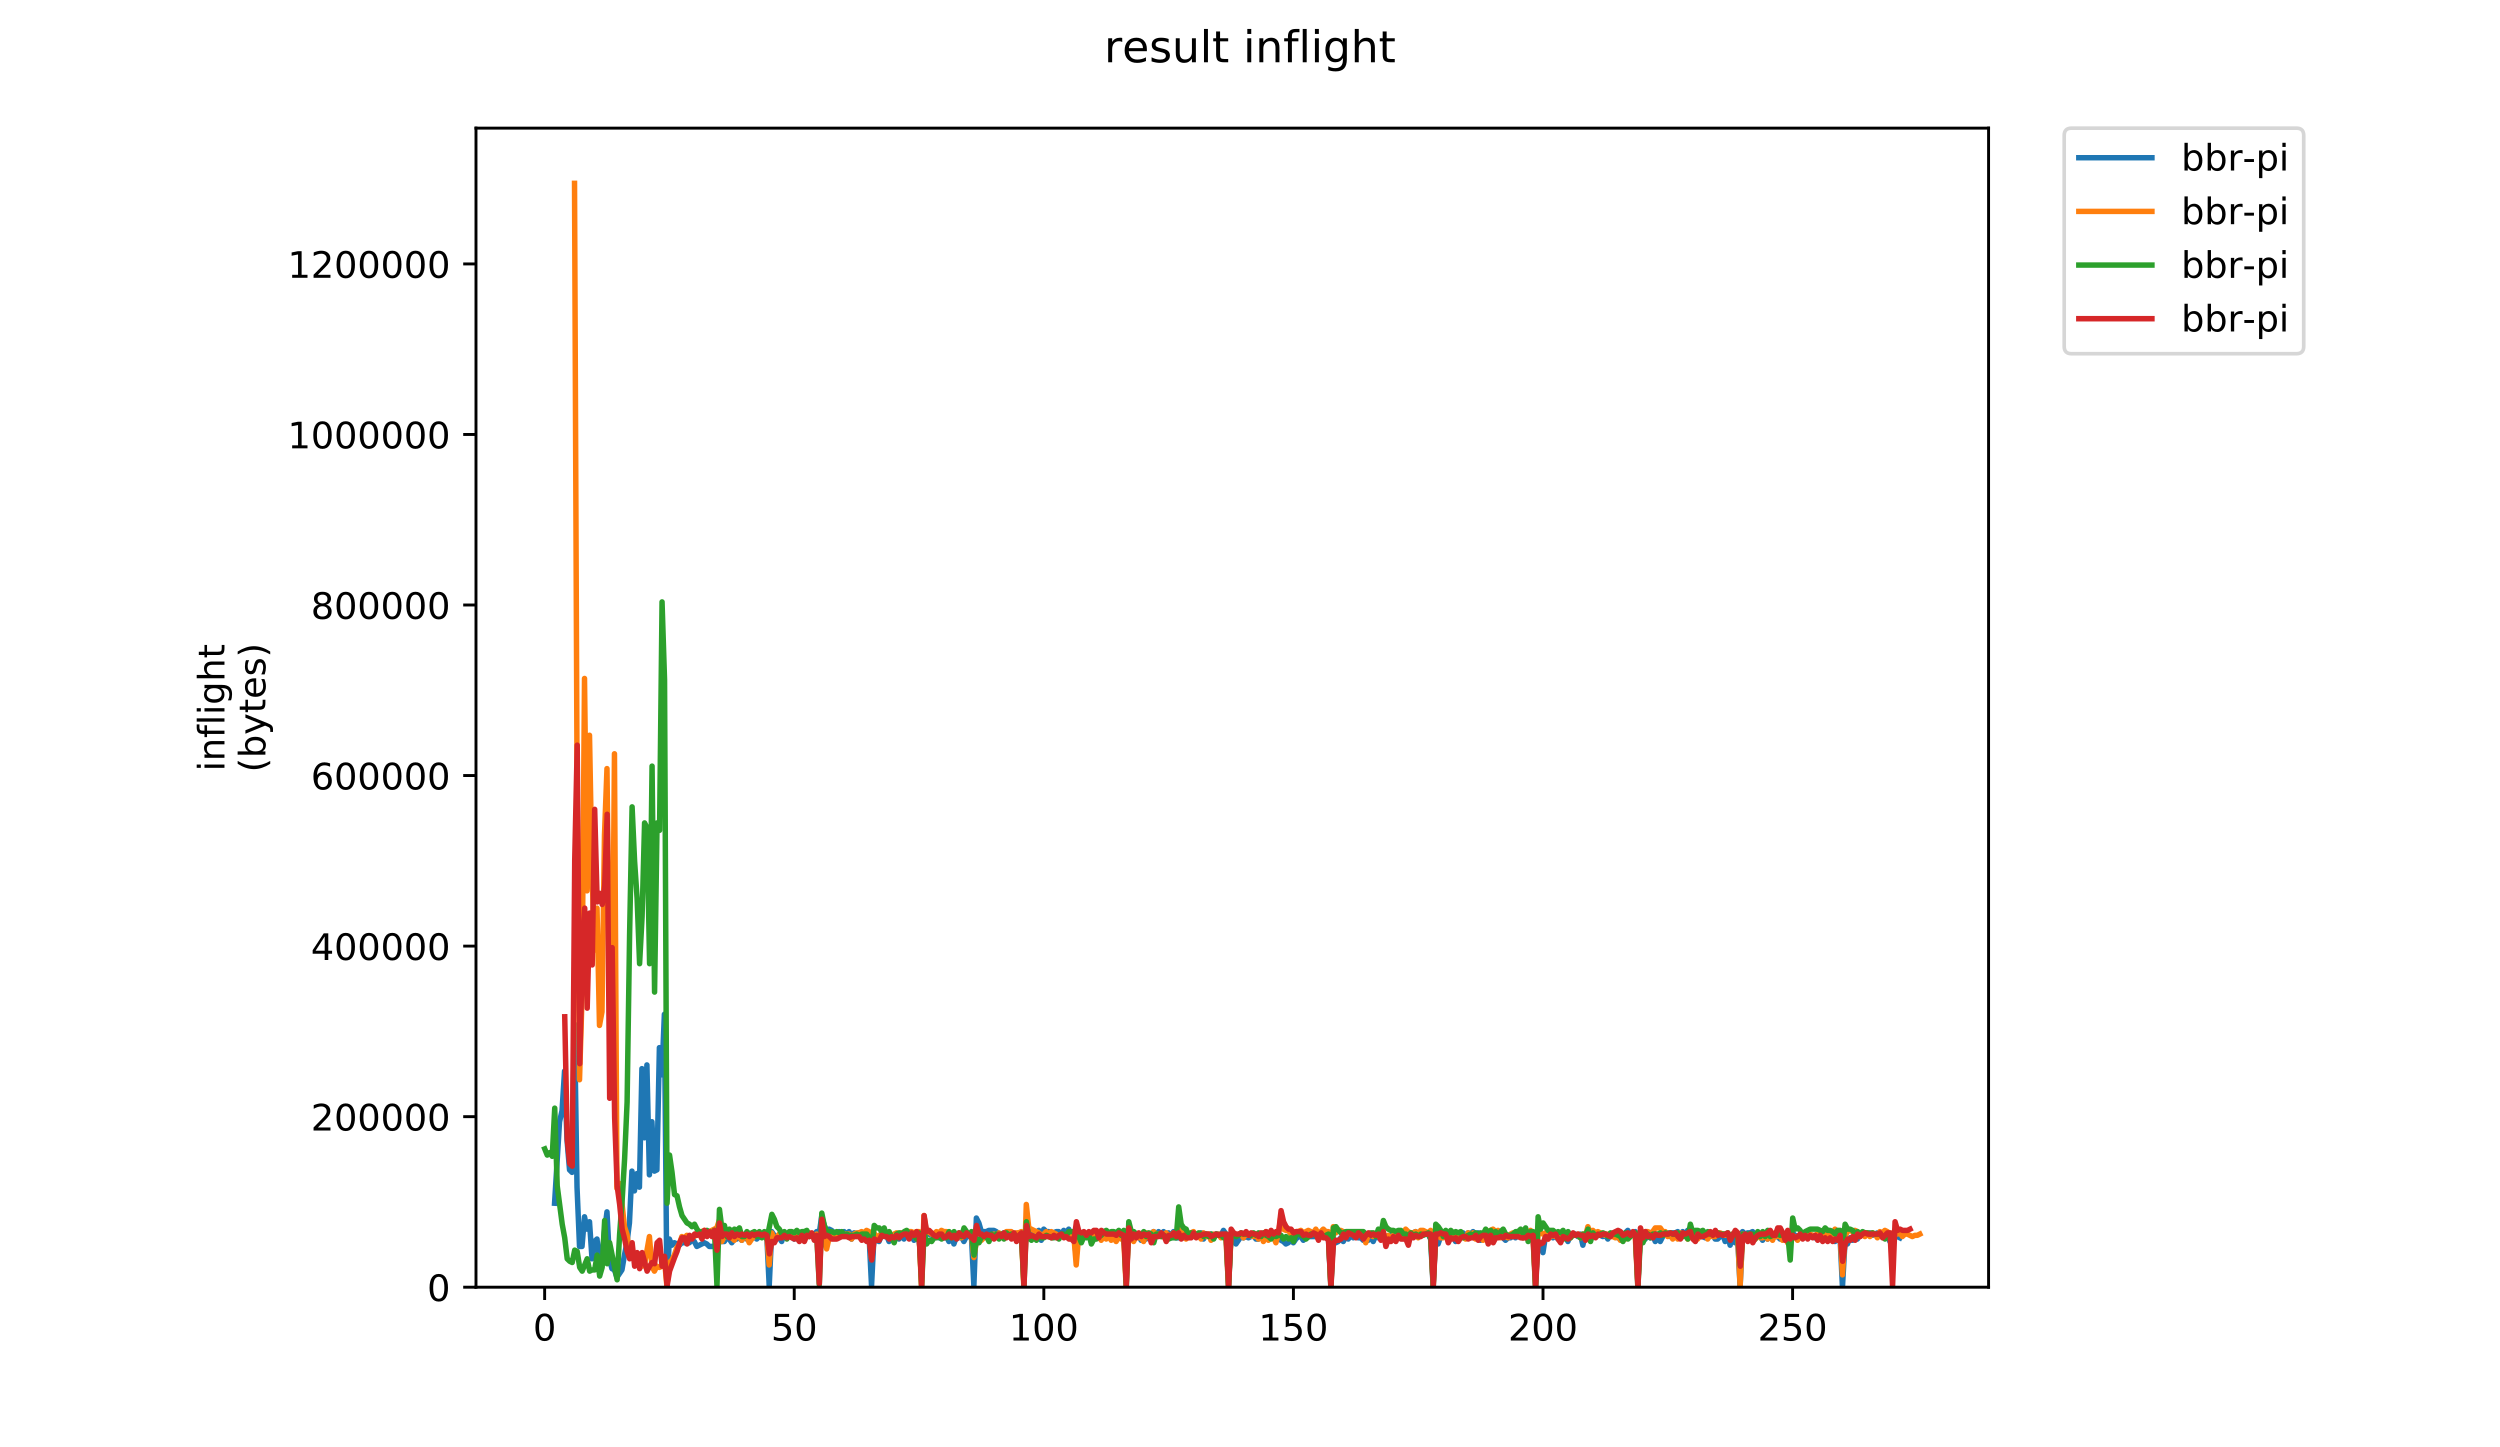 <?xml version="1.0" encoding="utf-8" standalone="no"?>
<!DOCTYPE svg PUBLIC "-//W3C//DTD SVG 1.1//EN"
  "http://www.w3.org/Graphics/SVG/1.1/DTD/svg11.dtd">
<!-- Created with matplotlib (https://matplotlib.org/) -->
<svg height="396pt" version="1.1" viewBox="0 0 684 396" width="684pt" xmlns="http://www.w3.org/2000/svg" xmlns:xlink="http://www.w3.org/1999/xlink">
 <defs>
  <style type="text/css">
*{stroke-linecap:butt;stroke-linejoin:round;}
  </style>
 </defs>
 <g id="figure_1">
  <g id="patch_1">
   <path d="M 0 396 
L 684 396 
L 684 0 
L 0 0 
z
" style="fill:#ffffff;"/>
  </g>
  <g id="axes_1">
   <g id="patch_2">
    <path d="M 130.23 352.174 
L 544.074 352.174 
L 544.074 35.062 
L 130.23 35.062 
z
" style="fill:#ffffff;"/>
   </g>
   <g id="matplotlib.axis_1">
    <g id="xtick_1">
     <g id="line2d_1">
      <defs>
       <path d="M 0 0 
L 0 3.5 
" id="m1e9cf08d78" style="stroke:#000000;stroke-width:0.8;"/>
      </defs>
      <g>
       <use style="stroke:#000000;stroke-width:0.8;" x="149.015" xlink:href="#m1e9cf08d78" y="352.174"/>
      </g>
     </g>
     <g id="text_1">
      <!-- 0 -->
      <defs>
       <path d="M 31.781 66.406 
Q 24.172 66.406 20.328 58.906 
Q 16.5 51.422 16.5 36.375 
Q 16.5 21.391 20.328 13.891 
Q 24.172 6.391 31.781 6.391 
Q 39.453 6.391 43.281 13.891 
Q 47.125 21.391 47.125 36.375 
Q 47.125 51.422 43.281 58.906 
Q 39.453 66.406 31.781 66.406 
z
M 31.781 74.219 
Q 44.047 74.219 50.516 64.516 
Q 56.984 54.828 56.984 36.375 
Q 56.984 17.969 50.516 8.266 
Q 44.047 -1.422 31.781 -1.422 
Q 19.531 -1.422 13.062 8.266 
Q 6.594 17.969 6.594 36.375 
Q 6.594 54.828 13.062 64.516 
Q 19.531 74.219 31.781 74.219 
z
" id="DejaVuSans-48"/>
      </defs>
      <g transform="translate(145.834 366.773)scale(0.1 -0.1)">
       <use xlink:href="#DejaVuSans-48"/>
      </g>
     </g>
    </g>
    <g id="xtick_2">
     <g id="line2d_2">
      <g>
       <use style="stroke:#000000;stroke-width:0.8;" x="217.303" xlink:href="#m1e9cf08d78" y="352.174"/>
      </g>
     </g>
     <g id="text_2">
      <!-- 50 -->
      <defs>
       <path d="M 10.797 72.906 
L 49.516 72.906 
L 49.516 64.594 
L 19.828 64.594 
L 19.828 46.734 
Q 21.969 47.469 24.109 47.828 
Q 26.266 48.188 28.422 48.188 
Q 40.625 48.188 47.75 41.5 
Q 54.891 34.812 54.891 23.391 
Q 54.891 11.625 47.562 5.094 
Q 40.234 -1.422 26.906 -1.422 
Q 22.312 -1.422 17.547 -0.641 
Q 12.797 0.141 7.719 1.703 
L 7.719 11.625 
Q 12.109 9.234 16.797 8.062 
Q 21.484 6.891 26.703 6.891 
Q 35.156 6.891 40.078 11.328 
Q 45.016 15.766 45.016 23.391 
Q 45.016 31 40.078 35.438 
Q 35.156 39.891 26.703 39.891 
Q 22.75 39.891 18.812 39.016 
Q 14.891 38.141 10.797 36.281 
z
" id="DejaVuSans-53"/>
      </defs>
      <g transform="translate(210.941 366.773)scale(0.1 -0.1)">
       <use xlink:href="#DejaVuSans-53"/>
       <use x="63.623" xlink:href="#DejaVuSans-48"/>
      </g>
     </g>
    </g>
    <g id="xtick_3">
     <g id="line2d_3">
      <g>
       <use style="stroke:#000000;stroke-width:0.8;" x="285.591" xlink:href="#m1e9cf08d78" y="352.174"/>
      </g>
     </g>
     <g id="text_3">
      <!-- 100 -->
      <defs>
       <path d="M 12.406 8.297 
L 28.516 8.297 
L 28.516 63.922 
L 10.984 60.406 
L 10.984 69.391 
L 28.422 72.906 
L 38.281 72.906 
L 38.281 8.297 
L 54.391 8.297 
L 54.391 0 
L 12.406 0 
z
" id="DejaVuSans-49"/>
      </defs>
      <g transform="translate(276.047 366.773)scale(0.1 -0.1)">
       <use xlink:href="#DejaVuSans-49"/>
       <use x="63.623" xlink:href="#DejaVuSans-48"/>
       <use x="127.246" xlink:href="#DejaVuSans-48"/>
      </g>
     </g>
    </g>
    <g id="xtick_4">
     <g id="line2d_4">
      <g>
       <use style="stroke:#000000;stroke-width:0.8;" x="353.879" xlink:href="#m1e9cf08d78" y="352.174"/>
      </g>
     </g>
     <g id="text_4">
      <!-- 150 -->
      <g transform="translate(344.335 366.773)scale(0.1 -0.1)">
       <use xlink:href="#DejaVuSans-49"/>
       <use x="63.623" xlink:href="#DejaVuSans-53"/>
       <use x="127.246" xlink:href="#DejaVuSans-48"/>
      </g>
     </g>
    </g>
    <g id="xtick_5">
     <g id="line2d_5">
      <g>
       <use style="stroke:#000000;stroke-width:0.8;" x="422.167" xlink:href="#m1e9cf08d78" y="352.174"/>
      </g>
     </g>
     <g id="text_5">
      <!-- 200 -->
      <defs>
       <path d="M 19.188 8.297 
L 53.609 8.297 
L 53.609 0 
L 7.328 0 
L 7.328 8.297 
Q 12.938 14.109 22.625 23.891 
Q 32.328 33.688 34.812 36.531 
Q 39.547 41.844 41.422 45.531 
Q 43.312 49.219 43.312 52.781 
Q 43.312 58.594 39.234 62.25 
Q 35.156 65.922 28.609 65.922 
Q 23.969 65.922 18.812 64.312 
Q 13.672 62.703 7.812 59.422 
L 7.812 69.391 
Q 13.766 71.781 18.938 73 
Q 24.125 74.219 28.422 74.219 
Q 39.75 74.219 46.484 68.547 
Q 53.219 62.891 53.219 53.422 
Q 53.219 48.922 51.531 44.891 
Q 49.859 40.875 45.406 35.406 
Q 44.188 33.984 37.641 27.219 
Q 31.109 20.453 19.188 8.297 
z
" id="DejaVuSans-50"/>
      </defs>
      <g transform="translate(412.623 366.773)scale(0.1 -0.1)">
       <use xlink:href="#DejaVuSans-50"/>
       <use x="63.623" xlink:href="#DejaVuSans-48"/>
       <use x="127.246" xlink:href="#DejaVuSans-48"/>
      </g>
     </g>
    </g>
    <g id="xtick_6">
     <g id="line2d_6">
      <g>
       <use style="stroke:#000000;stroke-width:0.8;" x="490.455" xlink:href="#m1e9cf08d78" y="352.174"/>
      </g>
     </g>
     <g id="text_6">
      <!-- 250 -->
      <g transform="translate(480.911 366.773)scale(0.1 -0.1)">
       <use xlink:href="#DejaVuSans-50"/>
       <use x="63.623" xlink:href="#DejaVuSans-53"/>
       <use x="127.246" xlink:href="#DejaVuSans-48"/>
      </g>
     </g>
    </g>
   </g>
   <g id="matplotlib.axis_2">
    <g id="ytick_1">
     <g id="line2d_7">
      <defs>
       <path d="M 0 0 
L -3.5 0 
" id="mced29c8106" style="stroke:#000000;stroke-width:0.8;"/>
      </defs>
      <g>
       <use style="stroke:#000000;stroke-width:0.8;" x="130.23" xlink:href="#mced29c8106" y="352.174"/>
      </g>
     </g>
     <g id="text_7">
      <!-- 0 -->
      <g transform="translate(116.868 355.973)scale(0.1 -0.1)">
       <use xlink:href="#DejaVuSans-48"/>
      </g>
     </g>
    </g>
    <g id="ytick_2">
     <g id="line2d_8">
      <g>
       <use style="stroke:#000000;stroke-width:0.8;" x="130.23" xlink:href="#mced29c8106" y="305.514"/>
      </g>
     </g>
     <g id="text_8">
      <!-- 200000 -->
      <g transform="translate(85.055 309.313)scale(0.1 -0.1)">
       <use xlink:href="#DejaVuSans-50"/>
       <use x="63.623" xlink:href="#DejaVuSans-48"/>
       <use x="127.246" xlink:href="#DejaVuSans-48"/>
       <use x="190.869" xlink:href="#DejaVuSans-48"/>
       <use x="254.492" xlink:href="#DejaVuSans-48"/>
       <use x="318.115" xlink:href="#DejaVuSans-48"/>
      </g>
     </g>
    </g>
    <g id="ytick_3">
     <g id="line2d_9">
      <g>
       <use style="stroke:#000000;stroke-width:0.8;" x="130.23" xlink:href="#mced29c8106" y="258.854"/>
      </g>
     </g>
     <g id="text_9">
      <!-- 400000 -->
      <defs>
       <path d="M 37.797 64.312 
L 12.891 25.391 
L 37.797 25.391 
z
M 35.203 72.906 
L 47.609 72.906 
L 47.609 25.391 
L 58.016 25.391 
L 58.016 17.188 
L 47.609 17.188 
L 47.609 0 
L 37.797 0 
L 37.797 17.188 
L 4.891 17.188 
L 4.891 26.703 
z
" id="DejaVuSans-52"/>
      </defs>
      <g transform="translate(85.055 262.653)scale(0.1 -0.1)">
       <use xlink:href="#DejaVuSans-52"/>
       <use x="63.623" xlink:href="#DejaVuSans-48"/>
       <use x="127.246" xlink:href="#DejaVuSans-48"/>
       <use x="190.869" xlink:href="#DejaVuSans-48"/>
       <use x="254.492" xlink:href="#DejaVuSans-48"/>
       <use x="318.115" xlink:href="#DejaVuSans-48"/>
      </g>
     </g>
    </g>
    <g id="ytick_4">
     <g id="line2d_10">
      <g>
       <use style="stroke:#000000;stroke-width:0.8;" x="130.23" xlink:href="#mced29c8106" y="212.193"/>
      </g>
     </g>
     <g id="text_10">
      <!-- 600000 -->
      <defs>
       <path d="M 33.016 40.375 
Q 26.375 40.375 22.484 35.828 
Q 18.609 31.297 18.609 23.391 
Q 18.609 15.531 22.484 10.953 
Q 26.375 6.391 33.016 6.391 
Q 39.656 6.391 43.531 10.953 
Q 47.406 15.531 47.406 23.391 
Q 47.406 31.297 43.531 35.828 
Q 39.656 40.375 33.016 40.375 
z
M 52.594 71.297 
L 52.594 62.312 
Q 48.875 64.062 45.094 64.984 
Q 41.312 65.922 37.594 65.922 
Q 27.828 65.922 22.672 59.328 
Q 17.531 52.734 16.797 39.406 
Q 19.672 43.656 24.016 45.922 
Q 28.375 48.188 33.594 48.188 
Q 44.578 48.188 50.953 41.516 
Q 57.328 34.859 57.328 23.391 
Q 57.328 12.156 50.688 5.359 
Q 44.047 -1.422 33.016 -1.422 
Q 20.359 -1.422 13.672 8.266 
Q 6.984 17.969 6.984 36.375 
Q 6.984 53.656 15.188 63.938 
Q 23.391 74.219 37.203 74.219 
Q 40.922 74.219 44.703 73.484 
Q 48.484 72.75 52.594 71.297 
z
" id="DejaVuSans-54"/>
      </defs>
      <g transform="translate(85.055 215.993)scale(0.1 -0.1)">
       <use xlink:href="#DejaVuSans-54"/>
       <use x="63.623" xlink:href="#DejaVuSans-48"/>
       <use x="127.246" xlink:href="#DejaVuSans-48"/>
       <use x="190.869" xlink:href="#DejaVuSans-48"/>
       <use x="254.492" xlink:href="#DejaVuSans-48"/>
       <use x="318.115" xlink:href="#DejaVuSans-48"/>
      </g>
     </g>
    </g>
    <g id="ytick_5">
     <g id="line2d_11">
      <g>
       <use style="stroke:#000000;stroke-width:0.8;" x="130.23" xlink:href="#mced29c8106" y="165.533"/>
      </g>
     </g>
     <g id="text_11">
      <!-- 800000 -->
      <defs>
       <path d="M 31.781 34.625 
Q 24.75 34.625 20.719 30.859 
Q 16.703 27.094 16.703 20.516 
Q 16.703 13.922 20.719 10.156 
Q 24.75 6.391 31.781 6.391 
Q 38.812 6.391 42.859 10.172 
Q 46.922 13.969 46.922 20.516 
Q 46.922 27.094 42.891 30.859 
Q 38.875 34.625 31.781 34.625 
z
M 21.922 38.812 
Q 15.578 40.375 12.031 44.719 
Q 8.5 49.078 8.5 55.328 
Q 8.5 64.062 14.719 69.141 
Q 20.953 74.219 31.781 74.219 
Q 42.672 74.219 48.875 69.141 
Q 55.078 64.062 55.078 55.328 
Q 55.078 49.078 51.531 44.719 
Q 48 40.375 41.703 38.812 
Q 48.828 37.156 52.797 32.312 
Q 56.781 27.484 56.781 20.516 
Q 56.781 9.906 50.312 4.234 
Q 43.844 -1.422 31.781 -1.422 
Q 19.734 -1.422 13.25 4.234 
Q 6.781 9.906 6.781 20.516 
Q 6.781 27.484 10.781 32.312 
Q 14.797 37.156 21.922 38.812 
z
M 18.312 54.391 
Q 18.312 48.734 21.844 45.562 
Q 25.391 42.391 31.781 42.391 
Q 38.141 42.391 41.719 45.562 
Q 45.312 48.734 45.312 54.391 
Q 45.312 60.062 41.719 63.234 
Q 38.141 66.406 31.781 66.406 
Q 25.391 66.406 21.844 63.234 
Q 18.312 60.062 18.312 54.391 
z
" id="DejaVuSans-56"/>
      </defs>
      <g transform="translate(85.055 169.332)scale(0.1 -0.1)">
       <use xlink:href="#DejaVuSans-56"/>
       <use x="63.623" xlink:href="#DejaVuSans-48"/>
       <use x="127.246" xlink:href="#DejaVuSans-48"/>
       <use x="190.869" xlink:href="#DejaVuSans-48"/>
       <use x="254.492" xlink:href="#DejaVuSans-48"/>
       <use x="318.115" xlink:href="#DejaVuSans-48"/>
      </g>
     </g>
    </g>
    <g id="ytick_6">
     <g id="line2d_12">
      <g>
       <use style="stroke:#000000;stroke-width:0.8;" x="130.23" xlink:href="#mced29c8106" y="118.873"/>
      </g>
     </g>
     <g id="text_12">
      <!-- 1000000 -->
      <g transform="translate(78.693 122.672)scale(0.1 -0.1)">
       <use xlink:href="#DejaVuSans-49"/>
       <use x="63.623" xlink:href="#DejaVuSans-48"/>
       <use x="127.246" xlink:href="#DejaVuSans-48"/>
       <use x="190.869" xlink:href="#DejaVuSans-48"/>
       <use x="254.492" xlink:href="#DejaVuSans-48"/>
       <use x="318.115" xlink:href="#DejaVuSans-48"/>
       <use x="381.738" xlink:href="#DejaVuSans-48"/>
      </g>
     </g>
    </g>
    <g id="ytick_7">
     <g id="line2d_13">
      <g>
       <use style="stroke:#000000;stroke-width:0.8;" x="130.23" xlink:href="#mced29c8106" y="72.213"/>
      </g>
     </g>
     <g id="text_13">
      <!-- 1200000 -->
      <g transform="translate(78.693 76.012)scale(0.1 -0.1)">
       <use xlink:href="#DejaVuSans-49"/>
       <use x="63.623" xlink:href="#DejaVuSans-50"/>
       <use x="127.246" xlink:href="#DejaVuSans-48"/>
       <use x="190.869" xlink:href="#DejaVuSans-48"/>
       <use x="254.492" xlink:href="#DejaVuSans-48"/>
       <use x="318.115" xlink:href="#DejaVuSans-48"/>
       <use x="381.738" xlink:href="#DejaVuSans-48"/>
      </g>
     </g>
    </g>
    <g id="text_14">
     <!-- inflight -->
     <defs>
      <path d="M 9.422 54.688 
L 18.406 54.688 
L 18.406 0 
L 9.422 0 
z
M 9.422 75.984 
L 18.406 75.984 
L 18.406 64.594 
L 9.422 64.594 
z
" id="DejaVuSans-105"/>
      <path d="M 54.891 33.016 
L 54.891 0 
L 45.906 0 
L 45.906 32.719 
Q 45.906 40.484 42.875 44.328 
Q 39.844 48.188 33.797 48.188 
Q 26.516 48.188 22.312 43.547 
Q 18.109 38.922 18.109 30.906 
L 18.109 0 
L 9.078 0 
L 9.078 54.688 
L 18.109 54.688 
L 18.109 46.188 
Q 21.344 51.125 25.703 53.562 
Q 30.078 56 35.797 56 
Q 45.219 56 50.047 50.172 
Q 54.891 44.344 54.891 33.016 
z
" id="DejaVuSans-110"/>
      <path d="M 37.109 75.984 
L 37.109 68.5 
L 28.516 68.5 
Q 23.688 68.5 21.797 66.547 
Q 19.922 64.594 19.922 59.516 
L 19.922 54.688 
L 34.719 54.688 
L 34.719 47.703 
L 19.922 47.703 
L 19.922 0 
L 10.891 0 
L 10.891 47.703 
L 2.297 47.703 
L 2.297 54.688 
L 10.891 54.688 
L 10.891 58.5 
Q 10.891 67.625 15.141 71.797 
Q 19.391 75.984 28.609 75.984 
z
" id="DejaVuSans-102"/>
      <path d="M 9.422 75.984 
L 18.406 75.984 
L 18.406 0 
L 9.422 0 
z
" id="DejaVuSans-108"/>
      <path d="M 45.406 27.984 
Q 45.406 37.75 41.375 43.109 
Q 37.359 48.484 30.078 48.484 
Q 22.859 48.484 18.828 43.109 
Q 14.797 37.75 14.797 27.984 
Q 14.797 18.266 18.828 12.891 
Q 22.859 7.516 30.078 7.516 
Q 37.359 7.516 41.375 12.891 
Q 45.406 18.266 45.406 27.984 
z
M 54.391 6.781 
Q 54.391 -7.172 48.188 -13.984 
Q 42 -20.797 29.203 -20.797 
Q 24.469 -20.797 20.266 -20.094 
Q 16.062 -19.391 12.109 -17.922 
L 12.109 -9.188 
Q 16.062 -11.328 19.922 -12.344 
Q 23.781 -13.375 27.781 -13.375 
Q 36.625 -13.375 41.016 -8.766 
Q 45.406 -4.156 45.406 5.172 
L 45.406 9.625 
Q 42.625 4.781 38.281 2.391 
Q 33.938 0 27.875 0 
Q 17.828 0 11.672 7.656 
Q 5.516 15.328 5.516 27.984 
Q 5.516 40.672 11.672 48.328 
Q 17.828 56 27.875 56 
Q 33.938 56 38.281 53.609 
Q 42.625 51.219 45.406 46.391 
L 45.406 54.688 
L 54.391 54.688 
z
" id="DejaVuSans-103"/>
      <path d="M 54.891 33.016 
L 54.891 0 
L 45.906 0 
L 45.906 32.719 
Q 45.906 40.484 42.875 44.328 
Q 39.844 48.188 33.797 48.188 
Q 26.516 48.188 22.312 43.547 
Q 18.109 38.922 18.109 30.906 
L 18.109 0 
L 9.078 0 
L 9.078 75.984 
L 18.109 75.984 
L 18.109 46.188 
Q 21.344 51.125 25.703 53.562 
Q 30.078 56 35.797 56 
Q 45.219 56 50.047 50.172 
Q 54.891 44.344 54.891 33.016 
z
" id="DejaVuSans-104"/>
      <path d="M 18.312 70.219 
L 18.312 54.688 
L 36.812 54.688 
L 36.812 47.703 
L 18.312 47.703 
L 18.312 18.016 
Q 18.312 11.328 20.141 9.422 
Q 21.969 7.516 27.594 7.516 
L 36.812 7.516 
L 36.812 0 
L 27.594 0 
Q 17.188 0 13.234 3.875 
Q 9.281 7.766 9.281 18.016 
L 9.281 47.703 
L 2.688 47.703 
L 2.688 54.688 
L 9.281 54.688 
L 9.281 70.219 
z
" id="DejaVuSans-116"/>
     </defs>
     <g transform="translate(61.415 211.018)rotate(-90)scale(0.1 -0.1)">
      <use xlink:href="#DejaVuSans-105"/>
      <use x="27.783" xlink:href="#DejaVuSans-110"/>
      <use x="91.162" xlink:href="#DejaVuSans-102"/>
      <use x="126.367" xlink:href="#DejaVuSans-108"/>
      <use x="154.15" xlink:href="#DejaVuSans-105"/>
      <use x="181.934" xlink:href="#DejaVuSans-103"/>
      <use x="245.41" xlink:href="#DejaVuSans-104"/>
      <use x="308.789" xlink:href="#DejaVuSans-116"/>
     </g>
     <!-- (bytes) -->
     <defs>
      <path d="M 31 75.875 
Q 24.469 64.656 21.281 53.656 
Q 18.109 42.672 18.109 31.391 
Q 18.109 20.125 21.312 9.062 
Q 24.516 -2 31 -13.188 
L 23.188 -13.188 
Q 15.875 -1.703 12.234 9.375 
Q 8.594 20.453 8.594 31.391 
Q 8.594 42.281 12.203 53.312 
Q 15.828 64.359 23.188 75.875 
z
" id="DejaVuSans-40"/>
      <path d="M 48.688 27.297 
Q 48.688 37.203 44.609 42.844 
Q 40.531 48.484 33.406 48.484 
Q 26.266 48.484 22.188 42.844 
Q 18.109 37.203 18.109 27.297 
Q 18.109 17.391 22.188 11.75 
Q 26.266 6.109 33.406 6.109 
Q 40.531 6.109 44.609 11.75 
Q 48.688 17.391 48.688 27.297 
z
M 18.109 46.391 
Q 20.953 51.266 25.266 53.625 
Q 29.594 56 35.594 56 
Q 45.562 56 51.781 48.094 
Q 58.016 40.188 58.016 27.297 
Q 58.016 14.406 51.781 6.484 
Q 45.562 -1.422 35.594 -1.422 
Q 29.594 -1.422 25.266 0.953 
Q 20.953 3.328 18.109 8.203 
L 18.109 0 
L 9.078 0 
L 9.078 75.984 
L 18.109 75.984 
z
" id="DejaVuSans-98"/>
      <path d="M 32.172 -5.078 
Q 28.375 -14.844 24.75 -17.812 
Q 21.141 -20.797 15.094 -20.797 
L 7.906 -20.797 
L 7.906 -13.281 
L 13.188 -13.281 
Q 16.891 -13.281 18.938 -11.516 
Q 21 -9.766 23.484 -3.219 
L 25.094 0.875 
L 2.984 54.688 
L 12.5 54.688 
L 29.594 11.922 
L 46.688 54.688 
L 56.203 54.688 
z
" id="DejaVuSans-121"/>
      <path d="M 56.203 29.594 
L 56.203 25.203 
L 14.891 25.203 
Q 15.484 15.922 20.484 11.062 
Q 25.484 6.203 34.422 6.203 
Q 39.594 6.203 44.453 7.469 
Q 49.312 8.734 54.109 11.281 
L 54.109 2.781 
Q 49.266 0.734 44.188 -0.344 
Q 39.109 -1.422 33.891 -1.422 
Q 20.797 -1.422 13.156 6.188 
Q 5.516 13.812 5.516 26.812 
Q 5.516 40.234 12.766 48.109 
Q 20.016 56 32.328 56 
Q 43.359 56 49.781 48.891 
Q 56.203 41.797 56.203 29.594 
z
M 47.219 32.234 
Q 47.125 39.594 43.094 43.984 
Q 39.062 48.391 32.422 48.391 
Q 24.906 48.391 20.391 44.141 
Q 15.875 39.891 15.188 32.172 
z
" id="DejaVuSans-101"/>
      <path d="M 44.281 53.078 
L 44.281 44.578 
Q 40.484 46.531 36.375 47.5 
Q 32.281 48.484 27.875 48.484 
Q 21.188 48.484 17.844 46.438 
Q 14.5 44.391 14.5 40.281 
Q 14.5 37.156 16.891 35.375 
Q 19.281 33.594 26.516 31.984 
L 29.594 31.297 
Q 39.156 29.25 43.188 25.516 
Q 47.219 21.781 47.219 15.094 
Q 47.219 7.469 41.188 3.016 
Q 35.156 -1.422 24.609 -1.422 
Q 20.219 -1.422 15.453 -0.562 
Q 10.688 0.297 5.422 2 
L 5.422 11.281 
Q 10.406 8.688 15.234 7.391 
Q 20.062 6.109 24.812 6.109 
Q 31.156 6.109 34.562 8.281 
Q 37.984 10.453 37.984 14.406 
Q 37.984 18.062 35.516 20.016 
Q 33.062 21.969 24.703 23.781 
L 21.578 24.516 
Q 13.234 26.266 9.516 29.906 
Q 5.812 33.547 5.812 39.891 
Q 5.812 47.609 11.281 51.797 
Q 16.75 56 26.812 56 
Q 31.781 56 36.172 55.266 
Q 40.578 54.547 44.281 53.078 
z
" id="DejaVuSans-115"/>
      <path d="M 8.016 75.875 
L 15.828 75.875 
Q 23.141 64.359 26.781 53.312 
Q 30.422 42.281 30.422 31.391 
Q 30.422 20.453 26.781 9.375 
Q 23.141 -1.703 15.828 -13.188 
L 8.016 -13.188 
Q 14.5 -2 17.703 9.062 
Q 20.906 20.125 20.906 31.391 
Q 20.906 42.672 17.703 53.656 
Q 14.5 64.656 8.016 75.875 
z
" id="DejaVuSans-41"/>
     </defs>
     <g transform="translate(72.613 211.295)rotate(-90)scale(0.1 -0.1)">
      <use xlink:href="#DejaVuSans-40"/>
      <use x="39.014" xlink:href="#DejaVuSans-98"/>
      <use x="102.49" xlink:href="#DejaVuSans-121"/>
      <use x="161.67" xlink:href="#DejaVuSans-116"/>
      <use x="200.879" xlink:href="#DejaVuSans-101"/>
      <use x="262.402" xlink:href="#DejaVuSans-115"/>
      <use x="314.502" xlink:href="#DejaVuSans-41"/>
     </g>
    </g>
   </g>
   <g id="line2d_14">
    <path clip-path="url(#p2dc3b5e4b9)" d="M 151.728 329.202 
L 153.093 306.906 
L 153.776 303.866 
L 154.459 293.056 
L 155.142 311.974 
L 155.825 320.081 
L 156.508 320.757 
L 157.191 280.218 
L 157.874 324.811 
L 158.556 341.026 
L 159.239 341.026 
L 159.922 332.918 
L 160.605 336.297 
L 161.288 334.27 
L 161.971 344.404 
L 162.654 339.675 
L 163.337 338.999 
L 164.02 345.418 
L 164.702 343.729 
L 165.385 336.972 
L 166.068 331.567 
L 166.751 344.742 
L 167.434 347.107 
L 168.117 347.445 
L 168.8 349.472 
L 170.165 347.445 
L 170.848 343.391 
L 171.531 340.013 
L 172.214 334.608 
L 172.897 320.419 
L 173.58 325.824 
L 174.263 321.095 
L 174.946 324.811 
L 175.628 292.38 
L 176.311 311.298 
L 176.994 291.367 
L 177.677 321.433 
L 178.36 306.906 
L 179.043 320.419 
L 179.726 320.081 
L 180.409 286.637 
L 181.092 294.069 
L 181.774 277.516 
L 182.457 351.836 
L 183.14 338.999 
L 183.823 340.688 
L 184.506 340.013 
L 185.872 340.688 
L 186.555 340.013 
L 188.603 340.013 
L 189.286 339.337 
L 189.969 339.675 
L 190.652 341.026 
L 192.7 340.013 
L 193.383 340.35 
L 194.066 341.026 
L 196.115 341.026 
L 196.798 339.675 
L 198.163 339.675 
L 198.846 338.661 
L 199.529 338.999 
L 200.212 340.013 
L 200.895 338.999 
L 201.578 338.999 
L 202.261 338.324 
L 202.944 339.337 
L 203.627 338.324 
L 204.309 338.999 
L 204.992 337.986 
L 205.675 338.661 
L 206.358 338.324 
L 207.041 338.999 
L 207.724 338.324 
L 209.09 338.324 
L 209.772 337.648 
L 210.455 351.836 
L 211.138 336.972 
L 211.821 337.986 
L 213.187 338.661 
L 213.87 339.675 
L 214.553 337.31 
L 215.235 337.986 
L 215.918 337.648 
L 216.601 337.648 
L 217.284 338.999 
L 217.967 337.648 
L 218.65 337.986 
L 219.333 337.31 
L 220.699 337.31 
L 221.381 337.648 
L 222.064 337.648 
L 222.747 337.986 
L 223.43 336.972 
L 224.113 337.648 
L 224.796 332.918 
L 226.162 337.31 
L 226.844 336.297 
L 227.527 336.634 
L 228.21 337.31 
L 228.893 337.31 
L 229.576 336.972 
L 230.259 337.31 
L 230.942 336.972 
L 231.625 337.648 
L 232.307 336.972 
L 232.99 338.999 
L 233.673 337.31 
L 234.356 337.986 
L 235.039 337.31 
L 235.722 338.324 
L 236.405 337.986 
L 237.771 337.986 
L 238.453 351.836 
L 239.136 337.986 
L 239.819 339.337 
L 240.502 339.675 
L 241.185 337.986 
L 242.551 337.986 
L 243.234 339.675 
L 243.916 337.986 
L 244.599 338.999 
L 245.282 337.986 
L 245.965 338.999 
L 246.648 337.31 
L 247.331 338.999 
L 248.014 337.31 
L 248.697 338.661 
L 249.379 337.648 
L 250.062 339.337 
L 250.745 337.648 
L 251.428 338.661 
L 252.111 346.431 
L 252.794 336.972 
L 254.843 337.986 
L 255.525 337.986 
L 256.208 337.648 
L 256.891 338.661 
L 257.574 337.648 
L 258.257 338.661 
L 258.94 338.324 
L 259.623 339.675 
L 260.306 337.986 
L 260.988 340.35 
L 261.671 338.324 
L 262.354 338.661 
L 263.037 338.324 
L 263.72 339.675 
L 264.403 338.324 
L 265.086 338.324 
L 265.769 337.986 
L 266.451 351.836 
L 267.134 333.256 
L 267.817 334.608 
L 268.5 336.972 
L 269.866 336.972 
L 270.549 336.634 
L 271.914 336.634 
L 272.597 336.972 
L 273.28 337.648 
L 273.963 337.648 
L 274.646 337.31 
L 275.329 337.986 
L 276.012 337.648 
L 276.695 337.648 
L 277.378 337.986 
L 278.06 338.661 
L 278.743 337.31 
L 279.426 337.648 
L 280.109 345.418 
L 280.792 336.297 
L 281.475 337.31 
L 282.158 337.648 
L 282.841 337.31 
L 283.523 337.31 
L 284.206 336.634 
L 284.889 339.337 
L 285.572 336.297 
L 286.255 336.972 
L 286.938 336.972 
L 287.621 338.324 
L 288.304 337.31 
L 288.986 336.972 
L 289.669 336.972 
L 290.352 337.986 
L 291.035 336.634 
L 291.718 337.31 
L 292.401 336.297 
L 293.084 338.661 
L 293.767 337.648 
L 294.45 343.391 
L 295.132 337.648 
L 295.815 339.675 
L 296.498 337.986 
L 297.181 337.648 
L 297.864 338.324 
L 298.547 337.648 
L 299.23 338.661 
L 299.913 337.648 
L 300.595 337.986 
L 301.278 337.648 
L 301.961 338.324 
L 302.644 337.31 
L 303.327 337.31 
L 304.01 337.648 
L 304.693 338.999 
L 305.376 337.648 
L 306.058 337.986 
L 306.741 337.648 
L 307.424 337.986 
L 308.107 344.742 
L 308.79 336.297 
L 309.473 339.337 
L 310.156 337.648 
L 310.839 337.986 
L 311.522 337.986 
L 312.204 339.337 
L 312.887 337.648 
L 313.57 338.999 
L 314.253 337.648 
L 314.936 337.648 
L 315.619 336.972 
L 316.302 337.986 
L 316.985 336.972 
L 317.667 337.986 
L 318.35 336.972 
L 319.033 337.648 
L 319.716 337.31 
L 320.399 338.661 
L 321.082 336.972 
L 321.765 338.661 
L 322.448 338.661 
L 323.13 338.324 
L 323.813 338.661 
L 324.496 337.648 
L 327.911 337.648 
L 328.594 337.31 
L 329.276 338.999 
L 329.959 337.648 
L 330.642 337.986 
L 331.325 337.648 
L 332.008 338.324 
L 332.691 337.648 
L 333.374 337.648 
L 334.057 337.986 
L 334.739 336.634 
L 335.422 337.648 
L 336.105 351.836 
L 336.788 337.986 
L 337.471 338.324 
L 338.154 340.35 
L 339.52 338.324 
L 340.202 338.661 
L 340.885 338.324 
L 341.568 338.661 
L 342.934 337.986 
L 343.617 338.999 
L 344.3 338.999 
L 344.983 337.986 
L 345.665 338.661 
L 346.348 338.661 
L 347.031 338.999 
L 347.714 338.324 
L 348.397 338.661 
L 349.08 338.661 
L 349.763 338.324 
L 350.446 339.337 
L 351.129 339.675 
L 351.811 340.35 
L 352.494 340.013 
L 353.177 339.337 
L 353.86 340.013 
L 354.543 338.999 
L 355.226 338.324 
L 355.909 338.324 
L 356.592 339.337 
L 357.274 338.661 
L 357.957 338.324 
L 360.689 338.324 
L 361.372 337.648 
L 362.737 337.648 
L 363.42 337.986 
L 364.103 351.836 
L 364.786 338.999 
L 365.469 340.013 
L 366.152 339.675 
L 366.835 338.661 
L 367.518 339.675 
L 368.201 338.324 
L 368.883 338.999 
L 369.566 337.986 
L 370.249 338.661 
L 370.932 337.986 
L 371.615 338.661 
L 372.298 338.661 
L 372.981 339.337 
L 373.664 338.661 
L 374.346 339.337 
L 375.029 337.986 
L 375.712 339.675 
L 376.395 337.986 
L 377.078 338.661 
L 377.761 338.661 
L 378.444 337.986 
L 379.127 338.661 
L 379.809 338.999 
L 380.492 337.986 
L 381.175 337.31 
L 382.541 337.986 
L 383.907 337.31 
L 384.59 336.634 
L 385.273 337.986 
L 385.955 337.986 
L 386.638 337.31 
L 387.321 336.972 
L 388.004 337.986 
L 389.37 337.31 
L 390.053 337.648 
L 390.736 337.648 
L 391.418 338.999 
L 392.101 351.836 
L 392.784 338.999 
L 393.467 340.35 
L 394.15 338.324 
L 394.833 338.324 
L 395.516 337.986 
L 396.199 338.324 
L 397.564 338.324 
L 398.247 339.675 
L 398.93 337.31 
L 399.613 338.324 
L 400.296 337.31 
L 400.979 338.661 
L 401.662 337.31 
L 402.344 337.648 
L 403.027 336.972 
L 403.71 337.986 
L 404.393 337.31 
L 405.076 339.337 
L 405.759 337.648 
L 406.442 338.999 
L 407.125 338.324 
L 407.808 338.661 
L 408.49 338.661 
L 409.173 337.986 
L 409.856 338.324 
L 410.539 337.986 
L 411.905 339.337 
L 412.588 338.661 
L 413.271 338.661 
L 413.953 337.648 
L 414.636 338.661 
L 415.319 337.648 
L 416.002 338.324 
L 416.685 338.661 
L 417.368 336.972 
L 418.051 337.986 
L 418.734 337.648 
L 419.416 337.648 
L 420.099 351.836 
L 420.782 339.675 
L 421.465 340.013 
L 422.148 342.715 
L 422.831 338.324 
L 424.197 337.648 
L 424.88 338.661 
L 425.562 337.648 
L 426.245 338.999 
L 426.928 337.986 
L 427.611 338.324 
L 428.294 337.986 
L 428.977 339.675 
L 429.66 337.986 
L 430.343 337.986 
L 431.025 337.648 
L 431.708 338.324 
L 432.391 337.648 
L 433.074 340.688 
L 433.757 337.648 
L 434.44 336.972 
L 435.123 337.648 
L 435.806 337.31 
L 436.488 337.986 
L 437.854 337.986 
L 438.537 338.324 
L 439.22 337.986 
L 439.903 338.999 
L 440.586 337.648 
L 441.269 337.986 
L 441.952 337.986 
L 442.634 338.661 
L 443.317 338.661 
L 445.366 336.634 
L 446.049 337.648 
L 446.732 337.648 
L 447.415 336.972 
L 448.097 351.836 
L 448.78 337.31 
L 449.463 338.324 
L 450.146 338.999 
L 450.829 337.986 
L 451.512 338.661 
L 452.195 337.986 
L 452.878 339.675 
L 453.56 338.661 
L 454.243 339.675 
L 454.926 338.324 
L 455.609 337.648 
L 456.292 337.31 
L 456.975 338.324 
L 457.658 337.31 
L 458.341 337.31 
L 459.024 336.972 
L 459.706 338.324 
L 460.389 336.972 
L 461.072 338.324 
L 461.755 336.634 
L 463.121 338.661 
L 463.804 338.661 
L 464.487 337.986 
L 465.169 338.324 
L 465.852 338.324 
L 466.535 338.661 
L 467.218 338.324 
L 467.901 338.324 
L 468.584 337.648 
L 469.267 338.999 
L 469.95 338.999 
L 471.315 337.648 
L 471.998 339.675 
L 472.681 337.986 
L 473.364 340.688 
L 474.047 337.986 
L 474.73 340.013 
L 475.413 338.324 
L 476.095 352.174 
L 476.778 336.972 
L 477.461 337.648 
L 478.144 337.31 
L 478.827 337.31 
L 479.51 336.972 
L 480.193 338.324 
L 480.876 337.31 
L 481.559 337.986 
L 482.241 339.337 
L 482.924 337.648 
L 483.607 338.999 
L 484.29 337.986 
L 484.973 338.661 
L 485.656 338.324 
L 486.339 338.324 
L 487.022 338.999 
L 487.704 338.661 
L 488.387 338.999 
L 489.07 338.324 
L 489.753 337.986 
L 490.436 337.31 
L 491.119 337.986 
L 491.802 338.324 
L 492.485 337.986 
L 493.167 338.661 
L 493.85 337.648 
L 494.533 338.324 
L 495.216 338.324 
L 495.899 337.986 
L 496.582 338.661 
L 497.265 337.648 
L 497.948 338.324 
L 498.631 338.661 
L 499.313 338.324 
L 499.996 338.324 
L 500.679 337.986 
L 501.362 337.986 
L 502.045 339.675 
L 502.728 338.661 
L 503.411 337.986 
L 504.094 352.174 
L 504.776 340.013 
L 505.459 340.35 
L 506.142 338.661 
L 506.825 339.337 
L 507.508 338.324 
L 508.191 338.999 
L 508.874 337.648 
L 509.557 337.986 
L 510.239 337.986 
L 511.605 337.31 
L 512.288 337.986 
L 513.654 337.31 
L 515.02 337.31 
L 515.703 338.324 
L 516.385 337.648 
L 517.068 339.675 
L 517.751 338.324 
L 518.434 337.648 
L 519.117 338.324 
L 519.8 338.661 
L 519.8 338.661 
" style="fill:none;stroke:#1f77b4;stroke-linecap:square;stroke-width:1.5;"/>
   </g>
   <g id="line2d_15">
    <path clip-path="url(#p2dc3b5e4b9)" d="M 157.191 50.163 
L 157.874 211.303 
L 158.556 295.42 
L 159.239 272.786 
L 159.922 185.629 
L 160.605 243.734 
L 161.288 201.169 
L 161.971 238.329 
L 162.654 259.949 
L 163.337 248.463 
L 164.02 280.556 
L 164.702 276.84 
L 165.385 228.532 
L 166.068 210.29 
L 166.751 267.719 
L 167.434 290.691 
L 168.117 206.236 
L 168.8 325.149 
L 169.483 323.797 
L 170.165 329.202 
L 170.848 335.621 
L 171.531 337.648 
L 172.214 342.377 
L 172.897 342.377 
L 173.58 343.391 
L 174.263 345.756 
L 174.946 345.756 
L 175.628 346.431 
L 176.311 346.093 
L 177.677 338.324 
L 178.36 346.431 
L 179.043 347.783 
L 179.726 346.431 
L 180.409 346.769 
L 181.092 346.431 
L 181.774 344.404 
L 182.457 351.836 
L 183.14 345.418 
L 183.823 344.742 
L 184.506 343.391 
L 185.189 341.364 
L 185.872 340.35 
L 186.555 338.324 
L 187.237 338.661 
L 187.92 337.986 
L 188.603 338.661 
L 189.286 338.324 
L 189.969 338.324 
L 190.652 337.31 
L 191.335 336.972 
L 192.018 336.972 
L 192.7 336.634 
L 193.383 336.972 
L 194.066 336.972 
L 196.115 335.959 
L 196.798 333.932 
L 197.481 339.675 
L 198.163 338.324 
L 198.846 338.324 
L 199.529 337.986 
L 200.895 339.337 
L 201.578 337.986 
L 202.261 338.324 
L 202.944 339.337 
L 203.627 338.324 
L 204.309 338.324 
L 204.992 340.013 
L 205.675 338.999 
L 206.358 338.324 
L 207.041 337.31 
L 207.724 337.648 
L 209.772 337.648 
L 210.455 346.093 
L 211.138 337.31 
L 211.821 338.999 
L 212.504 338.661 
L 213.187 337.648 
L 213.87 337.648 
L 214.553 337.31 
L 215.235 337.648 
L 215.918 337.31 
L 217.284 337.986 
L 217.967 337.648 
L 218.65 337.986 
L 219.333 337.648 
L 220.016 338.324 
L 220.699 337.648 
L 221.381 337.31 
L 222.747 337.986 
L 223.43 337.648 
L 224.113 341.026 
L 224.796 336.634 
L 225.479 339.675 
L 226.162 341.702 
L 226.844 338.661 
L 227.527 338.324 
L 228.21 337.31 
L 228.893 337.986 
L 229.576 337.648 
L 232.307 337.648 
L 232.99 338.999 
L 233.673 337.648 
L 234.356 337.31 
L 235.039 337.31 
L 235.722 336.972 
L 236.405 337.31 
L 237.088 336.634 
L 237.771 336.972 
L 238.453 344.404 
L 239.136 337.31 
L 239.819 338.999 
L 240.502 337.986 
L 241.185 337.648 
L 241.868 337.986 
L 243.234 337.986 
L 243.916 338.324 
L 244.599 337.648 
L 245.282 337.31 
L 245.965 337.986 
L 246.648 337.31 
L 247.331 337.31 
L 248.014 336.972 
L 249.379 336.972 
L 250.062 337.31 
L 250.745 336.972 
L 251.428 336.972 
L 252.111 351.836 
L 252.794 332.581 
L 253.477 337.31 
L 254.16 336.972 
L 254.843 337.648 
L 255.525 337.648 
L 256.208 336.972 
L 256.891 337.31 
L 257.574 336.634 
L 258.257 336.972 
L 258.94 336.972 
L 259.623 338.324 
L 260.306 337.648 
L 260.988 338.324 
L 261.671 338.661 
L 262.354 337.648 
L 263.037 338.661 
L 263.72 337.986 
L 264.403 337.648 
L 265.769 337.648 
L 266.451 344.066 
L 267.134 339.675 
L 267.817 339.675 
L 268.5 339.337 
L 269.866 337.986 
L 270.549 338.324 
L 271.914 337.648 
L 272.597 337.986 
L 273.28 337.31 
L 273.963 337.648 
L 274.646 337.648 
L 275.329 336.972 
L 276.695 336.972 
L 277.378 337.986 
L 278.06 337.31 
L 278.743 337.31 
L 279.426 336.972 
L 280.109 351.836 
L 280.792 329.54 
L 281.475 335.959 
L 284.206 337.31 
L 284.889 337.986 
L 285.572 337.648 
L 286.255 336.972 
L 286.938 338.324 
L 287.621 336.972 
L 288.986 337.648 
L 289.669 338.661 
L 290.352 337.986 
L 291.718 337.986 
L 292.401 337.648 
L 293.084 338.324 
L 293.767 337.648 
L 294.45 346.093 
L 295.132 337.986 
L 295.815 338.661 
L 296.498 337.986 
L 297.181 338.324 
L 297.864 337.31 
L 299.23 337.986 
L 299.913 337.986 
L 300.595 337.31 
L 301.278 339.337 
L 301.961 338.324 
L 302.644 338.999 
L 303.327 337.648 
L 304.01 339.337 
L 304.693 338.661 
L 305.376 339.675 
L 306.058 338.324 
L 306.741 338.999 
L 307.424 338.324 
L 308.107 351.836 
L 308.79 336.297 
L 310.156 339.675 
L 310.839 338.324 
L 311.522 338.661 
L 312.204 338.661 
L 312.887 339.675 
L 313.57 337.31 
L 314.253 338.661 
L 314.936 337.648 
L 315.619 336.972 
L 316.302 337.648 
L 316.985 337.648 
L 317.667 338.324 
L 318.35 338.324 
L 319.033 337.31 
L 319.716 337.986 
L 320.399 337.986 
L 321.082 337.31 
L 321.765 337.986 
L 322.448 336.297 
L 323.13 337.31 
L 323.813 337.31 
L 324.496 338.999 
L 325.179 337.648 
L 326.545 336.972 
L 327.228 338.324 
L 327.911 337.648 
L 328.594 338.999 
L 329.276 337.31 
L 329.959 338.324 
L 330.642 337.648 
L 331.325 339.337 
L 332.008 337.648 
L 332.691 337.986 
L 333.374 337.648 
L 334.057 338.661 
L 334.739 337.986 
L 335.422 338.661 
L 336.105 351.836 
L 336.788 337.648 
L 337.471 337.648 
L 338.154 337.986 
L 338.837 337.986 
L 339.52 337.648 
L 340.202 338.661 
L 340.885 337.648 
L 341.568 337.986 
L 342.251 337.986 
L 342.934 338.324 
L 343.617 337.986 
L 344.3 338.999 
L 344.983 337.648 
L 345.665 339.675 
L 346.348 336.972 
L 347.031 339.337 
L 347.714 337.986 
L 348.397 338.324 
L 349.08 340.013 
L 349.763 337.648 
L 350.446 332.918 
L 351.129 336.297 
L 351.811 336.634 
L 352.494 336.634 
L 353.177 337.648 
L 354.543 336.972 
L 355.226 336.972 
L 355.909 336.634 
L 356.592 337.31 
L 357.957 336.634 
L 359.323 337.31 
L 360.006 336.297 
L 360.689 337.648 
L 362.055 336.297 
L 362.737 336.972 
L 363.42 336.972 
L 364.103 351.836 
L 364.786 335.621 
L 365.469 337.31 
L 366.152 336.634 
L 366.835 336.634 
L 368.883 337.648 
L 371.615 337.648 
L 372.298 337.31 
L 372.981 337.648 
L 373.664 340.013 
L 374.346 337.986 
L 375.029 337.986 
L 375.712 338.324 
L 376.395 337.648 
L 377.078 338.324 
L 377.761 337.986 
L 378.444 337.31 
L 379.127 339.337 
L 379.809 337.986 
L 380.492 338.999 
L 381.175 337.986 
L 381.858 337.648 
L 382.541 337.648 
L 383.224 336.972 
L 383.907 337.648 
L 384.59 336.297 
L 385.273 336.972 
L 385.955 337.31 
L 386.638 337.31 
L 387.321 336.972 
L 388.004 338.661 
L 388.687 336.634 
L 389.37 336.634 
L 390.736 337.31 
L 391.418 336.634 
L 392.101 351.836 
L 392.784 337.986 
L 393.467 337.986 
L 394.15 338.661 
L 394.833 338.661 
L 395.516 337.986 
L 396.881 337.31 
L 397.564 337.648 
L 398.93 337.648 
L 400.296 338.324 
L 400.979 338.999 
L 401.662 337.31 
L 402.344 338.324 
L 403.027 337.31 
L 403.71 338.999 
L 404.393 337.986 
L 405.759 339.337 
L 406.442 336.972 
L 407.125 336.972 
L 408.49 336.297 
L 409.173 336.972 
L 409.856 336.634 
L 410.539 338.661 
L 411.222 336.972 
L 411.905 338.324 
L 412.588 338.661 
L 413.271 337.648 
L 413.953 337.31 
L 414.636 337.648 
L 415.319 337.31 
L 416.002 337.648 
L 416.685 338.661 
L 417.368 337.648 
L 418.051 337.986 
L 418.734 336.634 
L 419.416 338.324 
L 420.099 351.836 
L 420.782 337.986 
L 421.465 337.31 
L 422.148 337.648 
L 422.831 337.31 
L 423.514 338.999 
L 424.197 338.324 
L 424.88 337.986 
L 425.562 338.324 
L 426.245 337.986 
L 426.928 339.675 
L 427.611 337.986 
L 428.294 338.324 
L 428.977 337.31 
L 429.66 338.661 
L 430.343 337.986 
L 431.025 337.986 
L 431.708 337.648 
L 432.391 338.661 
L 433.074 337.648 
L 433.757 338.324 
L 434.44 335.621 
L 435.123 337.31 
L 435.806 336.634 
L 436.488 337.31 
L 437.171 336.972 
L 439.22 337.986 
L 439.903 337.648 
L 440.586 338.324 
L 441.269 338.324 
L 441.952 338.661 
L 442.634 337.986 
L 443.317 339.337 
L 444 337.986 
L 444.683 338.999 
L 445.366 338.324 
L 446.732 337.648 
L 447.415 338.324 
L 448.097 351.836 
L 448.78 336.972 
L 449.463 337.648 
L 450.146 336.972 
L 450.829 336.972 
L 451.512 337.31 
L 452.195 336.972 
L 452.878 335.959 
L 454.243 335.959 
L 454.926 336.972 
L 455.609 336.972 
L 456.292 338.324 
L 456.975 337.648 
L 457.658 338.999 
L 458.341 337.648 
L 459.024 338.999 
L 459.706 337.31 
L 460.389 338.324 
L 461.072 337.648 
L 461.755 338.999 
L 462.438 338.324 
L 463.121 338.661 
L 463.804 338.324 
L 464.487 338.999 
L 465.169 337.648 
L 465.852 337.986 
L 466.535 337.31 
L 467.218 338.999 
L 467.901 337.648 
L 468.584 338.324 
L 469.267 338.324 
L 469.95 337.31 
L 470.632 337.31 
L 471.998 337.986 
L 472.681 337.648 
L 473.364 338.324 
L 474.047 337.648 
L 475.413 337.648 
L 476.095 351.836 
L 476.778 337.648 
L 477.461 338.999 
L 478.144 338.324 
L 479.51 338.324 
L 480.193 338.999 
L 480.876 337.986 
L 481.559 338.661 
L 482.241 338.661 
L 482.924 338.324 
L 483.607 338.999 
L 484.29 337.986 
L 484.973 339.337 
L 485.656 337.31 
L 486.339 338.324 
L 487.022 337.986 
L 487.704 339.337 
L 488.387 338.324 
L 489.07 340.013 
L 489.753 338.324 
L 491.119 338.324 
L 491.802 339.337 
L 492.485 338.324 
L 493.167 338.324 
L 493.85 337.31 
L 494.533 338.324 
L 495.216 337.648 
L 495.899 337.986 
L 496.582 337.986 
L 497.265 337.648 
L 497.948 336.972 
L 498.631 338.661 
L 499.313 336.634 
L 499.996 338.324 
L 500.679 337.31 
L 501.362 338.324 
L 502.045 336.297 
L 502.728 337.31 
L 503.411 336.972 
L 504.094 348.796 
L 504.776 338.324 
L 505.459 336.972 
L 506.142 336.634 
L 506.825 336.972 
L 507.508 336.634 
L 508.191 336.972 
L 508.874 338.324 
L 509.557 337.648 
L 510.239 338.324 
L 510.922 337.31 
L 511.605 338.324 
L 512.288 337.31 
L 512.971 337.648 
L 513.654 338.661 
L 514.337 336.972 
L 515.02 337.31 
L 515.703 336.634 
L 516.385 336.972 
L 517.068 337.648 
L 517.751 337.648 
L 518.434 336.634 
L 519.117 337.648 
L 519.8 337.31 
L 520.483 338.324 
L 521.166 337.648 
L 521.848 337.648 
L 523.214 338.324 
L 523.897 337.986 
L 524.58 337.986 
L 525.263 337.648 
L 525.263 337.648 
" style="fill:none;stroke:#ff7f0e;stroke-linecap:square;stroke-width:1.5;"/>
   </g>
   <g id="line2d_16">
    <path clip-path="url(#p2dc3b5e4b9)" d="M 149.041 314.338 
L 149.724 316.027 
L 150.407 315.352 
L 151.09 316.365 
L 151.773 303.19 
L 152.456 324.473 
L 153.821 334.945 
L 154.504 338.661 
L 155.187 344.404 
L 155.87 345.08 
L 156.553 345.418 
L 157.236 342.04 
L 157.919 342.377 
L 158.602 346.769 
L 159.284 347.783 
L 160.65 344.404 
L 161.333 347.783 
L 162.016 347.445 
L 162.699 347.445 
L 163.382 343.391 
L 164.065 349.134 
L 164.747 346.769 
L 165.43 333.932 
L 166.113 345.756 
L 166.796 340.013 
L 168.845 350.147 
L 169.528 337.648 
L 170.211 328.527 
L 170.893 317.041 
L 171.576 301.501 
L 172.259 255.558 
L 172.942 220.762 
L 173.625 235.626 
L 174.308 245.761 
L 174.991 263.665 
L 175.674 250.828 
L 176.356 225.154 
L 177.039 226.505 
L 177.722 263.665 
L 178.405 209.614 
L 179.088 271.435 
L 179.771 225.154 
L 180.454 227.181 
L 181.137 164.684 
L 181.819 185.967 
L 182.502 329.202 
L 183.185 316.027 
L 183.868 320.757 
L 184.551 326.838 
L 185.234 327.175 
L 185.917 330.216 
L 186.6 332.581 
L 187.965 334.608 
L 188.648 334.945 
L 189.331 335.621 
L 190.014 334.945 
L 190.697 336.297 
L 191.38 337.31 
L 192.063 336.972 
L 192.746 337.986 
L 193.428 336.634 
L 194.111 337.31 
L 194.794 337.31 
L 195.477 336.634 
L 196.16 351.836 
L 196.843 330.892 
L 197.526 336.297 
L 198.209 335.283 
L 198.891 338.324 
L 199.574 336.297 
L 200.257 336.972 
L 200.94 336.297 
L 201.623 336.634 
L 202.306 335.959 
L 202.989 338.324 
L 203.672 338.324 
L 204.354 336.972 
L 205.037 337.648 
L 206.403 336.972 
L 207.086 338.324 
L 207.769 336.972 
L 208.452 338.661 
L 209.135 336.972 
L 209.818 338.999 
L 211.183 332.243 
L 211.866 333.594 
L 212.549 335.621 
L 213.232 336.297 
L 213.915 337.648 
L 214.598 336.972 
L 215.281 338.999 
L 215.963 336.972 
L 216.646 336.972 
L 217.329 337.31 
L 218.012 336.634 
L 218.695 337.31 
L 219.378 336.972 
L 220.061 336.972 
L 220.744 336.634 
L 221.426 338.324 
L 222.109 337.986 
L 222.792 337.986 
L 223.475 338.324 
L 224.158 351.499 
L 224.841 331.905 
L 225.524 335.283 
L 226.207 336.972 
L 227.572 336.972 
L 228.255 337.31 
L 228.938 336.972 
L 229.621 337.31 
L 230.304 336.972 
L 230.987 337.986 
L 231.67 337.648 
L 232.353 337.986 
L 233.718 337.986 
L 234.401 337.648 
L 235.084 337.986 
L 235.767 337.648 
L 237.133 337.648 
L 237.816 338.661 
L 238.498 341.702 
L 239.181 335.283 
L 239.864 335.959 
L 240.547 335.959 
L 241.23 336.972 
L 241.913 335.959 
L 242.596 338.324 
L 243.279 336.972 
L 243.962 338.661 
L 244.644 340.013 
L 245.327 337.648 
L 246.01 337.31 
L 246.693 337.986 
L 247.376 336.972 
L 248.059 336.634 
L 248.742 337.648 
L 249.425 338.324 
L 250.107 337.648 
L 250.79 338.999 
L 251.473 337.31 
L 252.156 351.836 
L 252.839 336.972 
L 253.522 340.35 
L 254.205 339.337 
L 254.888 339.675 
L 255.57 338.661 
L 256.253 338.661 
L 256.936 338.324 
L 257.619 338.999 
L 258.302 338.324 
L 258.985 338.661 
L 259.668 336.972 
L 260.351 338.661 
L 261.033 336.972 
L 261.716 338.661 
L 262.399 337.31 
L 263.082 338.324 
L 263.765 335.959 
L 265.131 337.986 
L 265.814 336.972 
L 266.497 343.391 
L 267.179 338.999 
L 267.862 340.013 
L 268.545 338.324 
L 269.911 338.324 
L 270.594 339.675 
L 271.277 337.648 
L 271.96 338.324 
L 272.642 337.648 
L 273.325 338.999 
L 274.008 337.648 
L 274.691 338.999 
L 275.374 337.31 
L 276.057 337.986 
L 276.74 337.648 
L 277.423 337.648 
L 278.105 338.324 
L 278.788 338.324 
L 279.471 337.986 
L 280.154 351.836 
L 280.837 334.27 
L 281.52 338.661 
L 282.203 339.337 
L 282.886 338.324 
L 283.569 339.337 
L 284.251 337.986 
L 284.934 338.661 
L 285.617 338.661 
L 286.3 337.986 
L 287.666 338.661 
L 288.349 338.661 
L 289.032 338.324 
L 289.714 338.999 
L 290.397 337.648 
L 291.08 337.648 
L 291.763 337.986 
L 292.446 336.972 
L 294.495 336.972 
L 295.177 338.324 
L 295.86 340.013 
L 296.543 338.324 
L 297.226 338.661 
L 297.909 337.648 
L 298.592 340.35 
L 299.275 338.999 
L 299.958 338.999 
L 300.641 338.324 
L 301.323 337.986 
L 302.006 336.972 
L 302.689 336.634 
L 303.372 337.31 
L 304.055 336.972 
L 304.738 336.972 
L 305.421 337.31 
L 306.104 336.634 
L 306.786 337.986 
L 307.469 336.634 
L 308.152 351.836 
L 308.835 334.27 
L 309.518 336.972 
L 310.201 336.972 
L 310.884 337.648 
L 311.567 337.986 
L 312.249 337.986 
L 312.932 336.972 
L 313.615 338.324 
L 314.298 337.31 
L 314.981 337.648 
L 315.664 340.013 
L 316.347 337.648 
L 317.03 337.648 
L 317.712 338.324 
L 318.395 337.986 
L 319.078 338.324 
L 319.761 338.999 
L 320.444 338.661 
L 321.81 338.661 
L 322.493 330.216 
L 323.176 334.945 
L 323.858 335.959 
L 324.541 336.297 
L 325.224 338.324 
L 325.907 337.31 
L 327.273 337.986 
L 327.956 337.31 
L 328.639 337.648 
L 329.321 338.324 
L 330.004 337.648 
L 330.687 338.324 
L 331.37 337.648 
L 332.053 338.999 
L 332.736 337.648 
L 333.419 337.986 
L 334.102 337.986 
L 334.784 338.661 
L 335.467 337.648 
L 336.15 351.836 
L 336.833 337.648 
L 338.199 338.324 
L 338.882 337.986 
L 339.565 337.31 
L 340.248 337.648 
L 341.613 337.648 
L 342.296 337.986 
L 342.979 337.31 
L 343.662 337.986 
L 344.345 337.31 
L 345.028 338.324 
L 345.711 337.31 
L 346.393 337.986 
L 347.076 338.324 
L 347.759 338.999 
L 348.442 337.986 
L 349.125 338.324 
L 349.808 337.986 
L 350.491 337.986 
L 351.174 338.999 
L 351.856 338.324 
L 352.539 338.999 
L 353.222 338.661 
L 353.905 339.675 
L 354.588 337.648 
L 355.271 337.31 
L 355.954 337.986 
L 356.637 338.324 
L 357.32 338.999 
L 358.685 337.648 
L 359.368 337.648 
L 360.734 338.324 
L 361.417 337.648 
L 362.1 338.324 
L 363.465 337.648 
L 364.148 352.174 
L 364.831 335.959 
L 365.514 335.621 
L 366.197 336.634 
L 366.88 337.31 
L 367.563 337.31 
L 368.246 336.972 
L 373.026 336.972 
L 373.709 337.648 
L 374.392 337.648 
L 375.074 337.31 
L 375.757 337.31 
L 376.44 338.324 
L 377.123 336.297 
L 377.806 337.986 
L 378.489 333.932 
L 379.172 335.621 
L 379.855 336.297 
L 380.537 336.634 
L 381.22 336.634 
L 381.903 336.972 
L 382.586 336.634 
L 383.269 336.634 
L 383.952 337.648 
L 384.635 337.648 
L 385.318 338.661 
L 386 337.31 
L 386.683 337.986 
L 387.366 337.648 
L 388.049 338.324 
L 388.732 337.648 
L 389.415 337.986 
L 390.781 337.31 
L 391.463 338.999 
L 392.146 351.836 
L 392.829 334.945 
L 393.512 335.621 
L 394.195 336.634 
L 394.878 338.324 
L 395.561 336.634 
L 396.244 338.324 
L 396.927 336.634 
L 397.609 337.31 
L 398.292 336.972 
L 398.975 337.31 
L 399.658 336.972 
L 400.341 338.661 
L 402.39 337.648 
L 403.072 337.986 
L 403.755 337.31 
L 404.438 337.648 
L 405.121 337.31 
L 405.804 337.648 
L 406.487 336.297 
L 407.17 337.648 
L 407.853 336.634 
L 408.535 337.648 
L 409.218 336.972 
L 409.901 338.324 
L 410.584 336.972 
L 411.267 336.297 
L 411.95 337.648 
L 412.633 337.986 
L 413.316 337.986 
L 413.999 337.648 
L 414.681 336.972 
L 415.364 336.972 
L 416.047 336.297 
L 416.73 337.648 
L 417.413 335.959 
L 418.096 339.675 
L 418.779 336.972 
L 419.462 336.972 
L 420.144 351.836 
L 420.827 332.918 
L 421.51 336.297 
L 422.193 334.608 
L 423.559 336.634 
L 424.925 336.634 
L 425.607 337.31 
L 426.29 336.972 
L 426.973 337.31 
L 427.656 336.634 
L 428.339 338.999 
L 429.022 336.972 
L 429.705 338.661 
L 430.388 337.648 
L 431.071 337.986 
L 431.753 337.986 
L 432.436 338.661 
L 433.119 337.648 
L 433.802 337.986 
L 434.485 336.297 
L 435.168 339.675 
L 435.851 337.31 
L 436.534 338.324 
L 438.582 337.31 
L 439.265 337.648 
L 439.948 338.324 
L 440.631 337.31 
L 441.314 337.648 
L 441.997 337.648 
L 443.362 338.324 
L 444.045 339.675 
L 444.728 337.31 
L 445.411 338.999 
L 446.094 338.324 
L 446.777 337.31 
L 447.46 337.31 
L 448.143 351.836 
L 448.825 338.999 
L 449.508 340.013 
L 450.191 338.324 
L 450.874 337.648 
L 451.557 338.661 
L 452.24 337.648 
L 453.606 337.648 
L 454.288 337.31 
L 454.971 337.986 
L 455.654 337.31 
L 456.337 337.648 
L 457.02 337.31 
L 457.703 337.648 
L 458.386 337.648 
L 459.069 337.31 
L 459.751 337.648 
L 460.434 338.324 
L 461.117 337.648 
L 461.8 338.999 
L 462.483 334.945 
L 463.166 337.31 
L 463.849 336.634 
L 464.532 336.634 
L 465.214 336.972 
L 465.897 336.634 
L 466.58 337.648 
L 467.263 336.972 
L 467.946 337.648 
L 468.629 337.31 
L 469.995 337.31 
L 470.678 337.648 
L 472.043 337.648 
L 472.726 337.31 
L 473.409 338.661 
L 474.092 337.648 
L 474.775 337.648 
L 475.458 338.661 
L 476.141 346.093 
L 476.823 337.648 
L 477.506 338.999 
L 478.189 337.648 
L 479.555 337.648 
L 480.238 338.999 
L 480.921 336.972 
L 481.604 338.324 
L 482.286 336.972 
L 482.969 338.324 
L 483.652 336.634 
L 484.335 338.324 
L 485.018 337.986 
L 485.701 337.986 
L 486.384 337.648 
L 487.067 337.986 
L 487.75 337.648 
L 488.432 338.661 
L 489.115 337.648 
L 489.798 344.742 
L 490.481 333.256 
L 491.164 336.297 
L 491.847 335.959 
L 492.53 336.634 
L 493.213 338.324 
L 493.895 336.972 
L 495.261 336.297 
L 497.31 336.297 
L 498.676 336.972 
L 499.358 335.959 
L 500.041 336.634 
L 500.724 336.634 
L 501.407 336.972 
L 502.09 337.648 
L 502.773 336.634 
L 503.456 336.634 
L 504.139 341.026 
L 504.822 334.945 
L 505.504 336.297 
L 506.187 336.297 
L 506.87 336.634 
L 507.553 337.648 
L 508.236 336.972 
L 508.919 337.648 
L 509.602 336.972 
L 510.285 337.31 
L 510.967 337.31 
L 511.65 337.648 
L 512.333 337.31 
L 513.016 337.648 
L 514.382 337.648 
L 515.748 338.999 
L 516.43 338.324 
L 517.113 338.661 
L 517.113 338.661 
" style="fill:none;stroke:#2ca02c;stroke-linecap:square;stroke-width:1.5;"/>
   </g>
   <g id="line2d_17">
    <path clip-path="url(#p2dc3b5e4b9)" d="M 154.512 278.192 
L 155.195 311.636 
L 155.878 318.392 
L 156.561 319.068 
L 157.244 235.288 
L 157.927 203.871 
L 158.61 291.029 
L 159.293 262.652 
L 159.976 248.463 
L 160.658 275.827 
L 161.341 249.815 
L 162.024 264.003 
L 162.707 221.438 
L 163.39 246.774 
L 164.073 244.41 
L 164.756 247.45 
L 165.439 242.383 
L 166.121 222.789 
L 166.804 300.488 
L 167.487 259.274 
L 168.17 305.893 
L 168.853 324.473 
L 169.536 329.54 
L 170.219 336.297 
L 170.902 338.999 
L 171.584 342.377 
L 172.267 344.404 
L 172.95 340.013 
L 173.633 346.431 
L 174.316 342.715 
L 174.999 347.107 
L 175.682 342.715 
L 177.047 347.783 
L 177.73 346.431 
L 178.413 345.418 
L 179.096 345.756 
L 179.779 340.013 
L 180.462 339.337 
L 181.145 346.431 
L 181.828 343.729 
L 182.511 351.836 
L 183.193 347.783 
L 184.559 344.066 
L 185.242 342.377 
L 185.925 340.013 
L 186.608 338.661 
L 187.291 338.661 
L 187.974 340.35 
L 188.656 337.986 
L 189.339 338.999 
L 190.022 337.648 
L 190.705 337.986 
L 191.388 337.648 
L 192.071 338.999 
L 192.754 336.634 
L 193.437 338.324 
L 194.119 336.972 
L 194.802 338.324 
L 195.485 336.634 
L 196.168 342.04 
L 196.851 334.608 
L 197.534 338.324 
L 198.217 337.648 
L 198.9 337.648 
L 199.583 338.661 
L 200.265 337.31 
L 200.948 338.324 
L 201.631 337.648 
L 202.314 337.986 
L 202.997 337.648 
L 203.68 337.986 
L 204.363 337.648 
L 205.046 338.324 
L 205.728 337.648 
L 206.411 337.986 
L 207.094 337.648 
L 207.777 337.648 
L 208.46 337.986 
L 209.143 337.648 
L 209.826 337.986 
L 210.509 343.053 
L 211.191 339.675 
L 211.874 340.013 
L 212.557 338.661 
L 213.923 338.661 
L 214.606 337.986 
L 215.289 338.661 
L 215.972 338.324 
L 217.337 338.999 
L 218.02 338.661 
L 218.703 339.675 
L 219.386 337.986 
L 220.069 339.675 
L 220.752 337.986 
L 221.435 338.324 
L 222.118 337.31 
L 222.8 339.337 
L 223.483 337.986 
L 224.166 351.161 
L 224.849 333.594 
L 225.532 338.324 
L 226.215 337.986 
L 226.898 338.324 
L 227.581 338.999 
L 228.946 338.999 
L 230.312 338.324 
L 231.678 338.324 
L 232.361 338.661 
L 233.044 338.324 
L 235.092 338.324 
L 235.775 339.337 
L 236.458 338.999 
L 237.141 339.675 
L 237.824 339.337 
L 238.507 344.742 
L 239.19 338.999 
L 239.872 339.337 
L 240.555 339.337 
L 241.238 337.986 
L 241.921 338.324 
L 242.604 338.324 
L 243.287 338.999 
L 243.97 338.324 
L 244.653 338.661 
L 245.335 337.986 
L 246.018 338.661 
L 246.701 337.986 
L 247.384 337.648 
L 248.067 337.648 
L 248.75 338.999 
L 249.433 337.31 
L 250.116 337.986 
L 250.798 336.972 
L 251.481 337.986 
L 252.164 351.836 
L 252.847 332.581 
L 253.53 336.972 
L 254.213 336.634 
L 255.579 337.986 
L 256.262 338.324 
L 256.944 337.648 
L 257.627 337.648 
L 258.31 338.661 
L 258.993 338.324 
L 259.676 337.648 
L 260.359 338.661 
L 261.042 337.986 
L 261.725 338.999 
L 262.407 337.31 
L 263.09 337.986 
L 263.773 338.324 
L 264.456 337.31 
L 266.505 339.337 
L 267.188 335.283 
L 267.87 337.648 
L 268.553 337.648 
L 269.236 338.324 
L 269.919 337.648 
L 270.602 337.986 
L 271.285 337.986 
L 271.968 338.999 
L 273.334 337.648 
L 274.016 338.324 
L 274.699 337.31 
L 275.382 338.661 
L 276.065 337.986 
L 276.748 338.999 
L 277.431 337.31 
L 278.114 339.675 
L 278.797 337.986 
L 279.479 337.31 
L 280.162 351.836 
L 280.845 335.283 
L 281.528 338.324 
L 282.211 337.986 
L 283.577 338.661 
L 284.26 337.648 
L 284.942 338.324 
L 286.991 338.324 
L 287.674 338.661 
L 288.357 337.986 
L 289.04 338.661 
L 289.723 337.986 
L 290.406 337.648 
L 291.088 338.661 
L 291.771 338.324 
L 292.454 338.999 
L 293.137 338.999 
L 293.82 339.675 
L 294.503 334.27 
L 295.186 336.972 
L 295.869 337.31 
L 296.551 336.972 
L 297.234 337.986 
L 297.917 336.972 
L 298.6 337.31 
L 299.283 336.634 
L 299.966 336.634 
L 300.649 338.661 
L 301.332 336.634 
L 302.014 337.31 
L 302.697 337.648 
L 304.746 337.648 
L 305.429 337.986 
L 306.112 337.31 
L 307.477 337.986 
L 308.16 351.836 
L 308.843 335.959 
L 309.526 338.999 
L 310.209 337.648 
L 310.892 338.661 
L 311.575 337.31 
L 312.258 338.324 
L 312.941 337.648 
L 313.623 337.986 
L 314.306 337.648 
L 314.989 340.013 
L 315.672 338.324 
L 317.038 338.324 
L 317.721 337.31 
L 318.404 337.986 
L 319.086 339.675 
L 319.769 337.986 
L 320.452 337.986 
L 321.135 337.31 
L 321.818 338.324 
L 322.501 337.31 
L 323.184 338.999 
L 323.867 337.986 
L 324.549 338.661 
L 325.915 338.661 
L 326.598 337.31 
L 327.281 338.661 
L 327.964 337.986 
L 328.647 337.986 
L 329.33 337.648 
L 330.695 337.648 
L 331.378 338.324 
L 332.744 337.648 
L 333.427 337.986 
L 334.11 337.648 
L 335.476 337.648 
L 336.158 351.836 
L 336.841 336.297 
L 337.524 337.31 
L 338.207 337.648 
L 338.89 337.648 
L 339.573 337.31 
L 340.256 337.648 
L 340.939 336.972 
L 341.621 337.986 
L 342.304 337.31 
L 342.987 337.648 
L 343.67 337.648 
L 344.353 338.324 
L 345.036 337.31 
L 345.719 337.648 
L 346.402 336.972 
L 347.085 337.986 
L 347.767 336.634 
L 348.45 337.648 
L 349.133 336.972 
L 349.816 337.31 
L 350.499 331.229 
L 351.182 334.27 
L 351.865 335.621 
L 352.548 336.297 
L 353.23 336.297 
L 353.913 337.31 
L 354.596 336.972 
L 355.962 336.972 
L 356.645 337.986 
L 357.328 337.648 
L 358.011 337.986 
L 358.693 337.986 
L 359.376 337.31 
L 360.059 337.648 
L 360.742 339.337 
L 361.425 337.31 
L 362.108 338.661 
L 362.791 338.661 
L 363.474 339.337 
L 364.157 351.836 
L 364.839 340.013 
L 365.522 339.337 
L 366.205 339.337 
L 366.888 338.999 
L 367.571 337.648 
L 368.254 338.661 
L 368.937 337.31 
L 370.302 337.986 
L 370.985 338.661 
L 371.668 337.31 
L 372.351 337.986 
L 373.034 338.999 
L 373.717 337.986 
L 374.4 337.31 
L 375.083 337.986 
L 375.765 337.648 
L 376.448 337.986 
L 377.131 337.648 
L 377.814 339.337 
L 378.497 336.972 
L 379.18 341.026 
L 379.863 338.999 
L 380.546 339.675 
L 381.228 338.324 
L 381.911 339.675 
L 382.594 337.986 
L 383.277 338.999 
L 384.643 338.999 
L 385.326 340.688 
L 386.009 337.648 
L 386.692 338.661 
L 387.374 337.986 
L 388.057 338.324 
L 388.74 338.324 
L 389.423 337.648 
L 391.472 337.648 
L 392.155 351.836 
L 392.837 337.648 
L 393.52 337.648 
L 394.203 337.31 
L 394.886 337.648 
L 395.569 337.648 
L 396.252 340.013 
L 396.935 338.661 
L 397.618 338.999 
L 398.3 338.661 
L 398.983 339.675 
L 399.666 338.661 
L 400.349 338.324 
L 401.032 338.324 
L 401.715 338.999 
L 402.398 338.661 
L 403.081 338.661 
L 403.764 337.986 
L 404.446 339.337 
L 405.129 338.324 
L 405.812 337.986 
L 406.495 337.986 
L 407.178 340.35 
L 407.861 337.986 
L 408.544 340.013 
L 409.227 338.661 
L 409.909 338.661 
L 410.592 338.324 
L 411.275 338.661 
L 411.958 337.986 
L 412.641 338.324 
L 415.372 338.324 
L 416.055 338.661 
L 417.421 338.661 
L 418.104 337.986 
L 418.787 338.324 
L 419.47 337.986 
L 420.153 351.836 
L 420.836 339.675 
L 421.518 340.35 
L 422.201 340.013 
L 422.884 338.324 
L 423.567 338.999 
L 424.25 337.648 
L 424.933 337.986 
L 425.616 337.648 
L 426.299 338.999 
L 426.981 340.013 
L 427.664 338.324 
L 429.03 338.999 
L 429.713 338.324 
L 430.396 337.31 
L 431.079 337.986 
L 431.762 337.648 
L 432.444 337.986 
L 433.127 337.986 
L 433.81 339.337 
L 434.493 337.648 
L 435.176 338.324 
L 435.859 337.986 
L 436.542 338.661 
L 437.225 337.648 
L 437.908 337.986 
L 438.59 337.648 
L 439.273 337.648 
L 440.639 338.324 
L 441.322 337.31 
L 442.688 336.634 
L 443.371 336.972 
L 444.053 337.986 
L 445.419 337.31 
L 446.102 337.986 
L 446.785 336.972 
L 447.468 337.986 
L 448.151 351.836 
L 448.834 335.959 
L 449.516 338.661 
L 450.199 336.972 
L 450.882 338.324 
L 451.565 337.986 
L 452.248 338.661 
L 452.931 337.648 
L 453.614 337.986 
L 454.297 337.986 
L 454.979 337.648 
L 456.345 337.648 
L 457.028 337.31 
L 457.711 337.648 
L 458.394 337.31 
L 459.077 338.324 
L 459.76 338.999 
L 460.443 337.31 
L 461.125 337.648 
L 462.491 336.972 
L 463.174 338.999 
L 463.857 339.675 
L 464.54 337.648 
L 465.223 338.324 
L 465.906 338.324 
L 467.271 337.648 
L 467.954 336.972 
L 468.637 337.986 
L 469.32 336.634 
L 470.003 337.986 
L 470.686 337.648 
L 471.369 337.986 
L 472.734 337.31 
L 473.417 339.337 
L 474.783 336.634 
L 475.466 337.31 
L 476.149 346.431 
L 476.832 338.324 
L 477.515 337.648 
L 478.197 339.675 
L 478.88 337.648 
L 479.563 340.013 
L 480.246 338.661 
L 480.929 337.986 
L 481.612 337.648 
L 482.978 337.648 
L 483.66 337.31 
L 484.343 336.634 
L 485.026 337.986 
L 485.709 337.986 
L 486.392 335.959 
L 487.075 335.959 
L 487.758 337.31 
L 488.441 339.337 
L 489.123 336.634 
L 489.806 338.999 
L 490.489 337.986 
L 491.172 338.661 
L 491.855 338.324 
L 492.538 337.648 
L 493.221 338.999 
L 493.904 337.986 
L 494.587 338.999 
L 495.269 337.986 
L 495.952 338.661 
L 496.635 337.986 
L 497.318 339.337 
L 498.001 337.986 
L 498.684 339.675 
L 499.367 338.661 
L 500.05 339.675 
L 500.732 338.661 
L 501.415 339.675 
L 502.098 338.999 
L 502.781 339.337 
L 503.464 337.986 
L 504.147 345.08 
L 504.83 340.35 
L 505.513 338.999 
L 506.195 339.337 
L 506.878 338.324 
L 507.561 339.337 
L 508.244 337.648 
L 508.927 338.324 
L 509.61 337.648 
L 510.293 337.31 
L 510.976 337.648 
L 513.707 337.648 
L 514.39 337.31 
L 515.073 338.661 
L 516.439 337.31 
L 517.122 337.31 
L 517.804 351.836 
L 518.487 334.27 
L 519.17 336.634 
L 519.853 336.297 
L 520.536 336.634 
L 521.902 336.634 
L 522.585 336.297 
L 522.585 336.297 
" style="fill:none;stroke:#d62728;stroke-linecap:square;stroke-width:1.5;"/>
   </g>
   <g id="patch_3">
    <path d="M 130.23 352.174 
L 130.23 35.062 
" style="fill:none;stroke:#000000;stroke-linecap:square;stroke-linejoin:miter;stroke-width:0.8;"/>
   </g>
   <g id="patch_4">
    <path d="M 544.074 352.174 
L 544.074 35.062 
" style="fill:none;stroke:#000000;stroke-linecap:square;stroke-linejoin:miter;stroke-width:0.8;"/>
   </g>
   <g id="patch_5">
    <path d="M 130.23 352.174 
L 544.074 352.174 
" style="fill:none;stroke:#000000;stroke-linecap:square;stroke-linejoin:miter;stroke-width:0.8;"/>
   </g>
   <g id="patch_6">
    <path d="M 130.23 35.062 
L 544.074 35.062 
" style="fill:none;stroke:#000000;stroke-linecap:square;stroke-linejoin:miter;stroke-width:0.8;"/>
   </g>
   <g id="legend_1">
    <g id="patch_7">
     <path d="M 566.766 96.775 
L 628.299 96.775 
Q 630.299 96.775 630.299 94.775 
L 630.299 37.062 
Q 630.299 35.062 628.299 35.062 
L 566.766 35.062 
Q 564.766 35.062 564.766 37.062 
L 564.766 94.775 
Q 564.766 96.775 566.766 96.775 
z
" style="fill:#ffffff;opacity:0.8;stroke:#cccccc;stroke-linejoin:miter;"/>
    </g>
    <g id="line2d_18">
     <path d="M 568.766 43.161 
L 588.766 43.161 
" style="fill:none;stroke:#1f77b4;stroke-linecap:square;stroke-width:1.5;"/>
    </g>
    <g id="line2d_19"/>
    <g id="text_15">
     <!-- bbr-pi -->
     <defs>
      <path d="M 41.109 46.297 
Q 39.594 47.172 37.812 47.578 
Q 36.031 48 33.891 48 
Q 26.266 48 22.188 43.047 
Q 18.109 38.094 18.109 28.812 
L 18.109 0 
L 9.078 0 
L 9.078 54.688 
L 18.109 54.688 
L 18.109 46.188 
Q 20.953 51.172 25.484 53.578 
Q 30.031 56 36.531 56 
Q 37.453 56 38.578 55.875 
Q 39.703 55.766 41.062 55.516 
z
" id="DejaVuSans-114"/>
      <path d="M 4.891 31.391 
L 31.203 31.391 
L 31.203 23.391 
L 4.891 23.391 
z
" id="DejaVuSans-45"/>
      <path d="M 18.109 8.203 
L 18.109 -20.797 
L 9.078 -20.797 
L 9.078 54.688 
L 18.109 54.688 
L 18.109 46.391 
Q 20.953 51.266 25.266 53.625 
Q 29.594 56 35.594 56 
Q 45.562 56 51.781 48.094 
Q 58.016 40.188 58.016 27.297 
Q 58.016 14.406 51.781 6.484 
Q 45.562 -1.422 35.594 -1.422 
Q 29.594 -1.422 25.266 0.953 
Q 20.953 3.328 18.109 8.203 
z
M 48.688 27.297 
Q 48.688 37.203 44.609 42.844 
Q 40.531 48.484 33.406 48.484 
Q 26.266 48.484 22.188 42.844 
Q 18.109 37.203 18.109 27.297 
Q 18.109 17.391 22.188 11.75 
Q 26.266 6.109 33.406 6.109 
Q 40.531 6.109 44.609 11.75 
Q 48.688 17.391 48.688 27.297 
z
" id="DejaVuSans-112"/>
     </defs>
     <g transform="translate(596.766 46.661)scale(0.1 -0.1)">
      <use xlink:href="#DejaVuSans-98"/>
      <use x="63.477" xlink:href="#DejaVuSans-98"/>
      <use x="126.953" xlink:href="#DejaVuSans-114"/>
      <use x="167.973" xlink:href="#DejaVuSans-45"/>
      <use x="204.057" xlink:href="#DejaVuSans-112"/>
      <use x="267.533" xlink:href="#DejaVuSans-105"/>
     </g>
    </g>
    <g id="line2d_20">
     <path d="M 568.766 57.839 
L 588.766 57.839 
" style="fill:none;stroke:#ff7f0e;stroke-linecap:square;stroke-width:1.5;"/>
    </g>
    <g id="line2d_21"/>
    <g id="text_16">
     <!-- bbr-pi -->
     <g transform="translate(596.766 61.339)scale(0.1 -0.1)">
      <use xlink:href="#DejaVuSans-98"/>
      <use x="63.477" xlink:href="#DejaVuSans-98"/>
      <use x="126.953" xlink:href="#DejaVuSans-114"/>
      <use x="167.973" xlink:href="#DejaVuSans-45"/>
      <use x="204.057" xlink:href="#DejaVuSans-112"/>
      <use x="267.533" xlink:href="#DejaVuSans-105"/>
     </g>
    </g>
    <g id="line2d_22">
     <path d="M 568.766 72.517 
L 588.766 72.517 
" style="fill:none;stroke:#2ca02c;stroke-linecap:square;stroke-width:1.5;"/>
    </g>
    <g id="line2d_23"/>
    <g id="text_17">
     <!-- bbr-pi -->
     <g transform="translate(596.766 76.017)scale(0.1 -0.1)">
      <use xlink:href="#DejaVuSans-98"/>
      <use x="63.477" xlink:href="#DejaVuSans-98"/>
      <use x="126.953" xlink:href="#DejaVuSans-114"/>
      <use x="167.973" xlink:href="#DejaVuSans-45"/>
      <use x="204.057" xlink:href="#DejaVuSans-112"/>
      <use x="267.533" xlink:href="#DejaVuSans-105"/>
     </g>
    </g>
    <g id="line2d_24">
     <path d="M 568.766 87.195 
L 588.766 87.195 
" style="fill:none;stroke:#d62728;stroke-linecap:square;stroke-width:1.5;"/>
    </g>
    <g id="line2d_25"/>
    <g id="text_18">
     <!-- bbr-pi -->
     <g transform="translate(596.766 90.695)scale(0.1 -0.1)">
      <use xlink:href="#DejaVuSans-98"/>
      <use x="63.477" xlink:href="#DejaVuSans-98"/>
      <use x="126.953" xlink:href="#DejaVuSans-114"/>
      <use x="167.973" xlink:href="#DejaVuSans-45"/>
      <use x="204.057" xlink:href="#DejaVuSans-112"/>
      <use x="267.533" xlink:href="#DejaVuSans-105"/>
     </g>
    </g>
   </g>
  </g>
  <g id="text_19">
   <!-- result inflight -->
   <defs>
    <path d="M 8.5 21.578 
L 8.5 54.688 
L 17.484 54.688 
L 17.484 21.922 
Q 17.484 14.156 20.5 10.266 
Q 23.531 6.391 29.594 6.391 
Q 36.859 6.391 41.078 11.031 
Q 45.312 15.672 45.312 23.688 
L 45.312 54.688 
L 54.297 54.688 
L 54.297 0 
L 45.312 0 
L 45.312 8.406 
Q 42.047 3.422 37.719 1 
Q 33.406 -1.422 27.688 -1.422 
Q 18.266 -1.422 13.375 4.438 
Q 8.5 10.297 8.5 21.578 
z
M 31.109 56 
z
" id="DejaVuSans-117"/>
    <path id="DejaVuSans-32"/>
   </defs>
   <g transform="translate(302.11 17.038)scale(0.12 -0.12)">
    <use xlink:href="#DejaVuSans-114"/>
    <use x="41.082" xlink:href="#DejaVuSans-101"/>
    <use x="102.605" xlink:href="#DejaVuSans-115"/>
    <use x="154.705" xlink:href="#DejaVuSans-117"/>
    <use x="218.084" xlink:href="#DejaVuSans-108"/>
    <use x="245.867" xlink:href="#DejaVuSans-116"/>
    <use x="285.076" xlink:href="#DejaVuSans-32"/>
    <use x="316.863" xlink:href="#DejaVuSans-105"/>
    <use x="344.646" xlink:href="#DejaVuSans-110"/>
    <use x="408.025" xlink:href="#DejaVuSans-102"/>
    <use x="443.23" xlink:href="#DejaVuSans-108"/>
    <use x="471.014" xlink:href="#DejaVuSans-105"/>
    <use x="498.797" xlink:href="#DejaVuSans-103"/>
    <use x="562.273" xlink:href="#DejaVuSans-104"/>
    <use x="625.652" xlink:href="#DejaVuSans-116"/>
   </g>
  </g>
 </g>
 <defs>
  <clipPath id="p2dc3b5e4b9">
   <rect height="317.112" width="413.844" x="130.23" y="35.062"/>
  </clipPath>
 </defs>
</svg>
